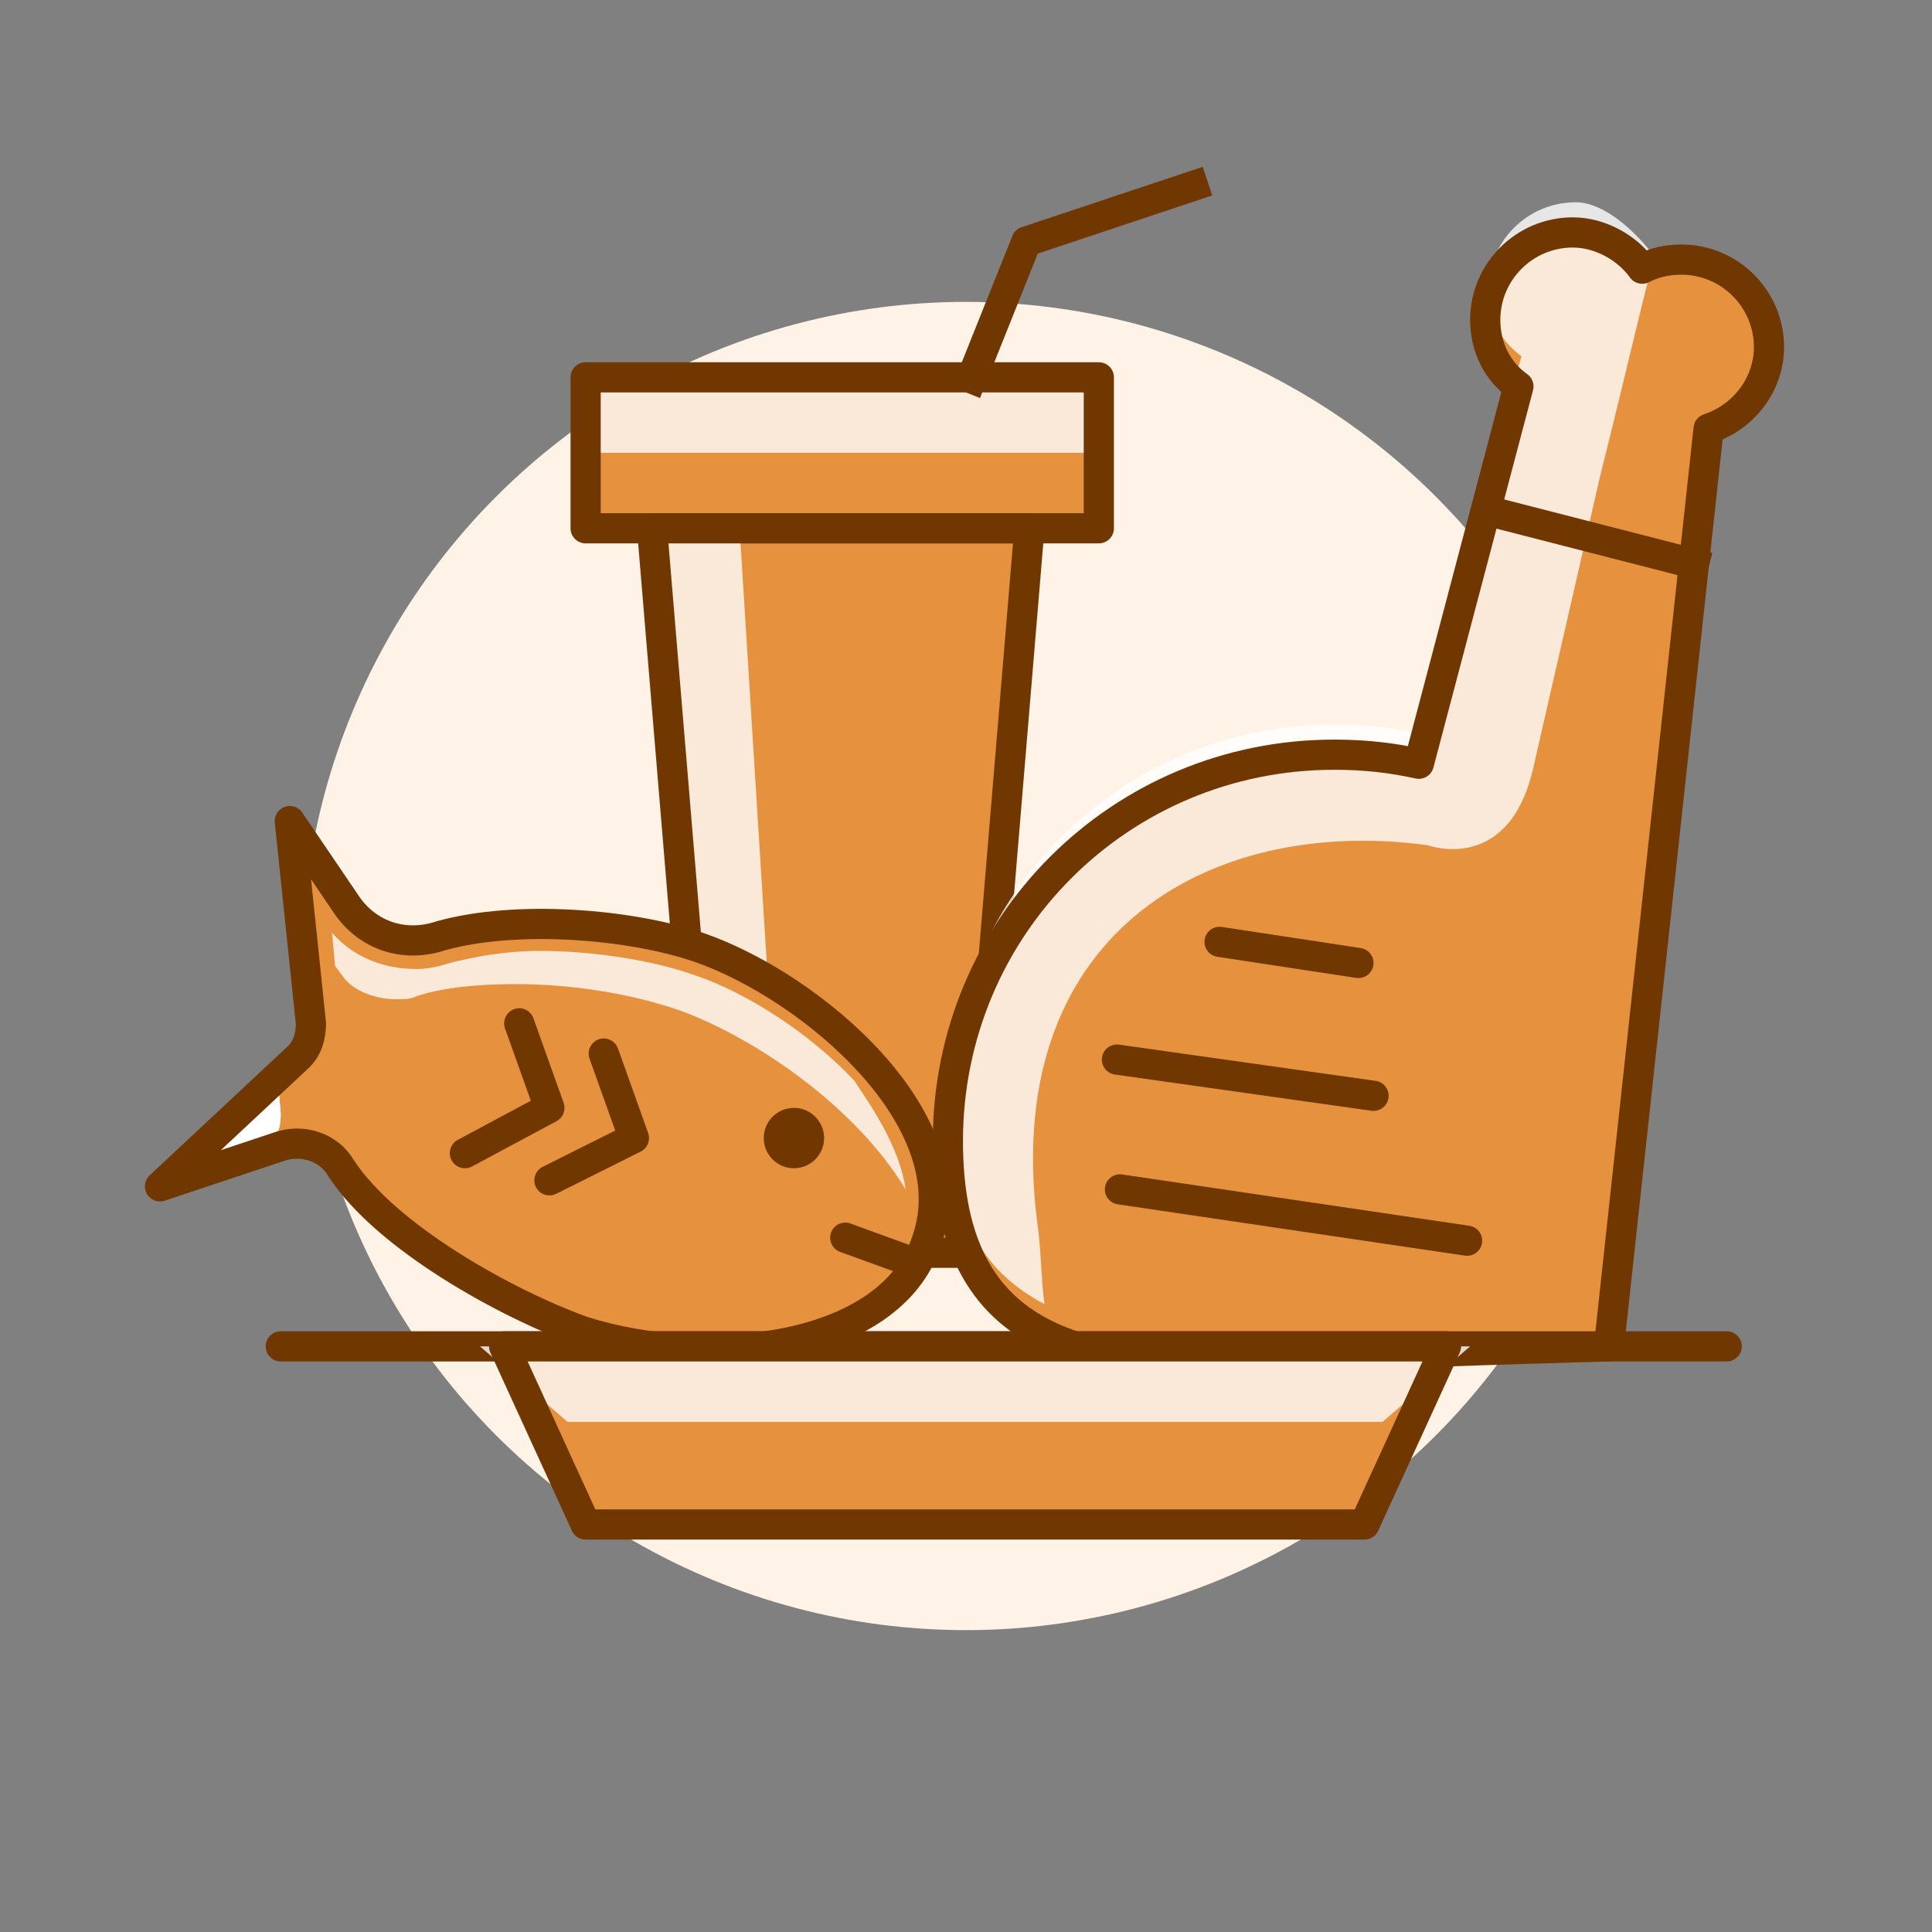 <?xml version="1.0" encoding="utf-8"?>
<!-- Generator: Adobe Illustrator 22.0.1, SVG Export Plug-In . SVG Version: 6.00 Build 0)  -->
<svg version="1.1" id="Layer_3" xmlns="http://www.w3.org/2000/svg" xmlns:xlink="http://www.w3.org/1999/xlink" x="0px" y="0px"
	 viewBox="0 0 64 64" style="enable-background:new 0 0 64 64;" xml:space="preserve">
<rect x="0" y="0" width="64" height="64" fill="#808080" stroke="none"/>
<style type="text/css">
	.st0{fill:#FFF2E6;}
	.st1{fill:#E5913E;}
	.st2{opacity:0.8;fill:#FFFFFF;}
	.st3{fill:none;stroke:#703800;stroke-linejoin:round;stroke-miterlimit:10;}
	.st4{fill:#FFFFFF;}
	.st5{fill:none;stroke:#703800;stroke-linecap:round;stroke-linejoin:round;stroke-miterlimit:10;}
	.st6{fill:#703800;}
	.st7{fill:none;stroke:#703800;stroke-miterlimit:10;}
	.st8{fill:#E09F5F;stroke:#703800;stroke-linecap:round;stroke-miterlimit:10;}
</style>
<circle class="st0" cx="32" cy="32" r="22"/>
<rect x="19.4" y="12.5" class="st1" width="17" height="5"/>
<rect x="19.4" y="12.5" class="st2" width="17" height="2.5"/>
<polygon class="st1" points="32.1,41.5 23.6,41.5 21.6,17.5 34.1,17.5 "/>
<rect x="19.4" y="12.5" class="st3" width="17" height="5"/>
<polygon class="st2" points="21.6,17.5 23.1,41.5 26,41.5 24.5,17.5 "/>
<polygon class="st3" points="32.1,41.5 23.6,41.5 21.6,17.5 34.1,17.5 "/>
<polyline class="st3" points="32,13 34,8 40,6 "/>
<g>
	<path class="st1" d="M11.5,30c0.7,1,1.9,1.4,3.1,1c2.5-0.7,6.3-0.4,8.6,0.4c3.7,1.3,8.9,5.7,7.5,9.7c-1.2,3.7-7.3,4.3-11.4,3
		c-2.5-0.9-6.5-3.1-8-5.4c-0.4-0.7-1.3-1-2.1-0.7l-3.9,1.3L9.9,35c0.3-0.3,0.4-0.7,0.4-1.1l-0.7-6.7L11.5,30z"/>
	<path class="st4" d="M8.9,38c0.3-0.3,0.4-0.7,0.4-1.1l-0.1-1.2l-3.7,3.7l3.1-1L8.9,38z"/>
	<path class="st4" d="M8.9,38c0.3-0.3,0.4-0.7,0.4-1.1l-0.1-1.2l-3.7,3.7l3.1-1L8.9,38z"/>
	<path class="st2" d="M30,39.4c-1.7-2.8-5-5-7.4-5.9c-1.7-0.6-3.7-0.9-5.5-0.9c-1.2,0-2.4,0.1-3.3,0.4c-0.2,0.1-0.4,0.1-0.7,0.1
		c-0.7,0-1.4-0.3-1.7-0.7l-0.3-0.4L11,30.9c0.7,0.8,1.7,1.2,2.8,1.2c0.4,0,0.8-0.1,1.1-0.2c0.8-0.2,1.8-0.4,3-0.4
		c1.7,0,3.7,0.3,5.1,0.8c1.8,0.6,3.9,2,5.3,3.5C28.9,36.7,29.8,38,30,39.4z"/>
	<path class="st3" d="M11.5,30c0.7,1,1.9,1.4,3.1,1c2.5-0.7,6.3-0.4,8.6,0.4c3.7,1.3,8.9,5.7,7.5,9.7c-1.2,3.7-7.3,4.3-11.4,3
		c-2.5-0.9-6.5-3.1-8-5.4c-0.4-0.7-1.3-1-2.1-0.7l-3.9,1.3L9.9,35c0.3-0.3,0.4-0.7,0.4-1.1l-0.7-6.7L11.5,30z"/>
	<polyline class="st5" points="17.2,33.9 18.2,36.7 15.4,38.2 	"/>
	<polyline class="st5" points="20,34.9 21,37.7 18.2,39.1 	"/>
	<line class="st5" x1="30.2" y1="41.8" x2="28" y2="41"/>
	<circle class="st6" cx="26.3" cy="37.7" r="1"/>
</g>
<g>
	<path class="st1" d="M58.6,11.5c0-1.6-1.3-2.9-2.9-2.9c-0.5,0-0.9,0.1-1.3,0.3c-0.5-0.7-1.4-1.2-2.3-1.2c-1.6,0-2.9,1.3-2.9,2.9
		c0,0.9,0.4,1.7,1.1,2.2L47,25.3c-0.9-0.2-1.8-0.3-2.8-0.3c-7.1,0-12.8,5.7-12.8,12.8c0,7.1,4.9,8,13.6,7.1c1-0.1,8.3-0.3,8.3-0.3
		l3.3-30.4C57.8,13.8,58.6,12.7,58.6,11.5z"/>
	<path class="st2" d="M34.4,40.8C33,31,40,27,47.3,28c0,0,2.7,1,3.5-2.6l2.2-9.6c1-4,1.2-5,1.8-7.3c-0.5-0.7-1.6-1.8-2.6-1.8
		c-1.6,0-2.9,1.3-2.9,2.9c0,0.9,0.4,1.7,1.1,2.2L47,24.3c-0.9-0.2-1.8-0.3-2.8-0.3c-7.1,0-12.8,5.7-12.8,12.8c0,3.4,1.1,5.3,3.2,6.4
		C34.5,42.5,34.5,41.7,34.4,40.8z"/>
	<path class="st3" d="M58.6,11.5c0-1.6-1.3-2.9-2.9-2.9c-0.5,0-0.9,0.1-1.3,0.3c-0.5-0.7-1.4-1.2-2.3-1.2c-1.6,0-2.9,1.3-2.9,2.9
		c0,0.9,0.4,1.7,1.1,2.2L47,25.3c-0.9-0.2-1.8-0.3-2.8-0.3c-7.1,0-12.8,5.7-12.8,12.8c0,7.1,4.9,8,13.6,7.1c1-0.1,8.3-0.3,8.3-0.3
		l3.3-30.4C57.8,13.8,58.6,12.7,58.6,11.5z"/>
	<line class="st5" x1="37.1" y1="39.4" x2="48.6" y2="41.1"/>
	<line class="st5" x1="37" y1="35.1" x2="45.5" y2="36.3"/>
	<line class="st5" x1="40.4" y1="31.2" x2="45" y2="31.9"/>
	<line class="st7" x1="49.2" y1="16.9" x2="56.6" y2="18.8"/>
</g>
<line class="st8" x1="9.3" y1="44.6" x2="57.2" y2="44.6"/>
<polygon class="st1" points="45.2,50.5 19.4,50.5 16.7,44.6 47.9,44.6 "/>
<polygon class="st2" points="45.8,47.1 18.8,47.1 15.9,44.6 48.7,44.6 "/>
<polygon class="st5" points="45.2,50.5 19.4,50.5 16.7,44.6 47.9,44.6 "/>
</svg>
